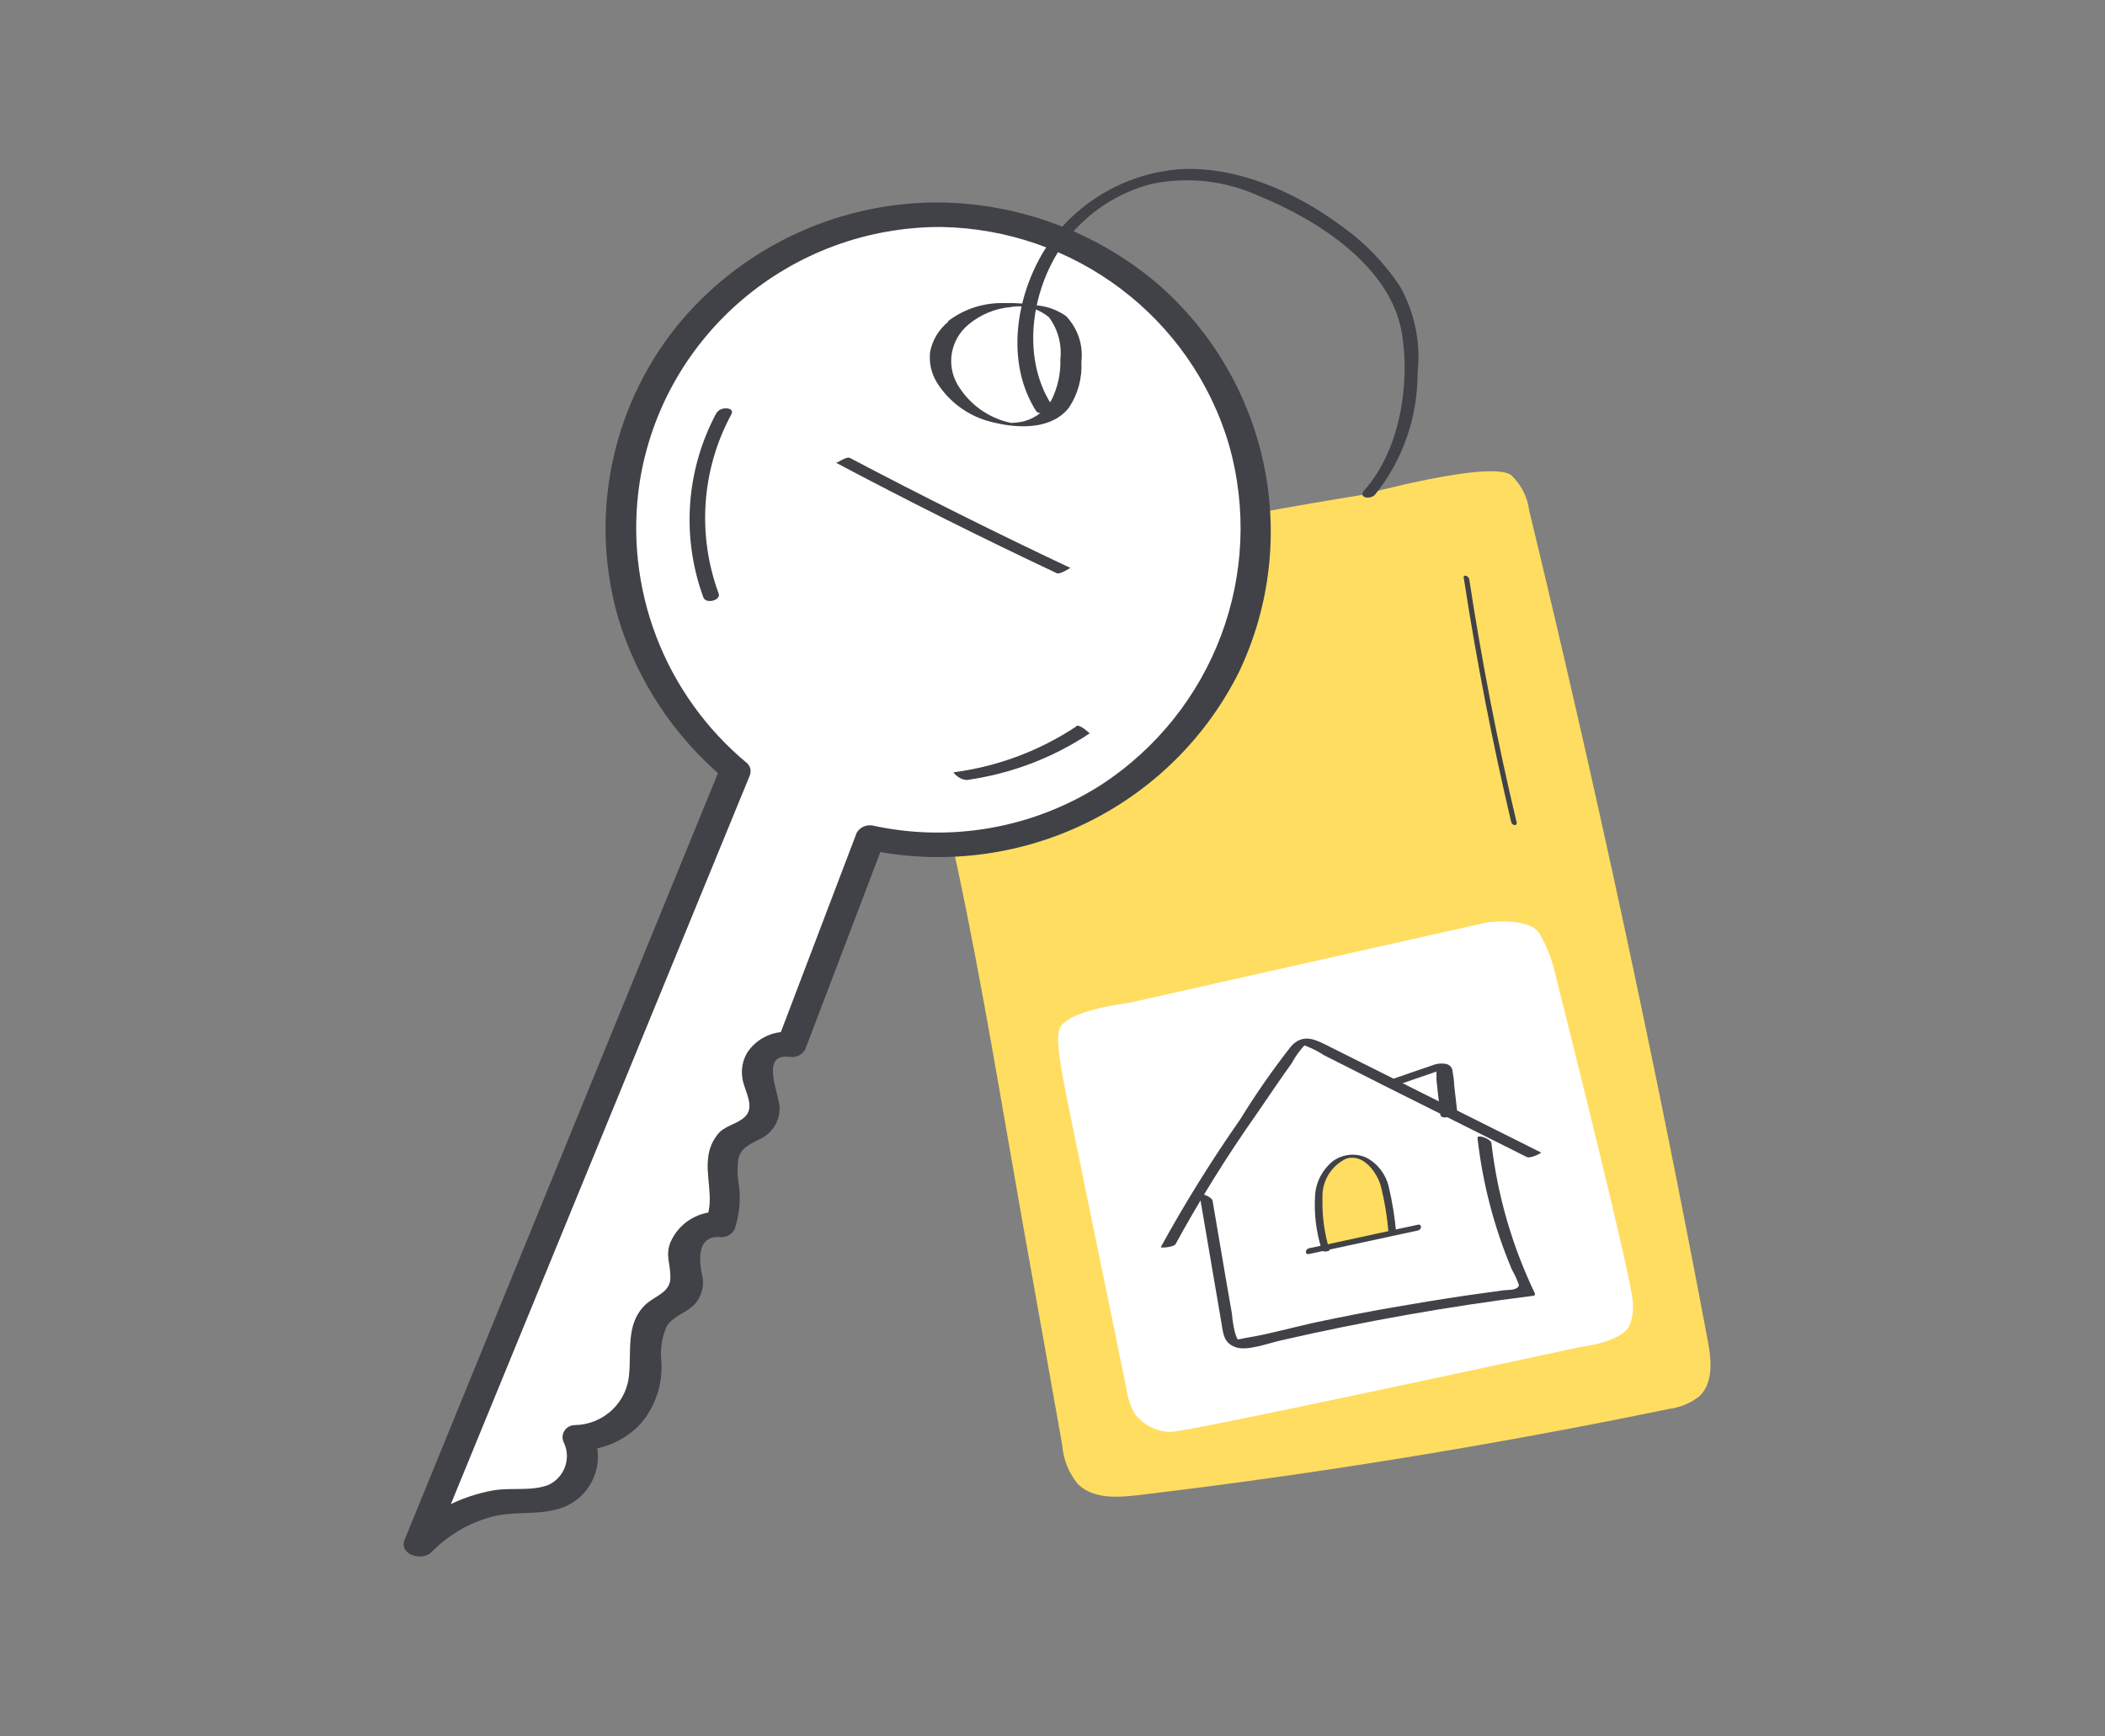 <svg width="80" height="66" viewBox="0 0 80 66" fill="none" xmlns="http://www.w3.org/2000/svg">
<rect x="0" y="0" width="80" height="66" fill="#808080" stroke="none"/>
<path d="M40.373 54.949C40.414 55.481 40.619 55.985 40.958 56.402C41.541 56.981 42.452 56.923 43.252 56.83C50.02 56.026 56.741 54.931 63.422 53.554C63.848 53.502 64.251 53.334 64.59 53.067C65.133 52.54 65.039 51.666 64.899 50.931C62.908 40.359 60.642 29.846 58.114 19.39C58.05 18.88 57.804 18.412 57.431 18.058C56.625 17.479 51.772 18.811 51.772 18.811C51.772 18.811 40.222 20.611 36.66 22.319C33.833 23.674 35.813 30.291 36.368 32.891C37.331 37.407 38.067 41.975 38.873 46.525C39.375 49.333 39.877 52.141 40.373 54.949Z" fill="#FFDD61"/>
<path d="M35.656 8.145C29.01 8.116 23.597 13.437 23.568 20.025C23.561 21.793 23.95 23.541 24.707 25.142C25.465 26.743 26.572 28.157 27.947 29.282C23.936 39.096 19.93 48.903 15.924 58.705C16.87 57.715 18.16 57.118 19.533 57.037C20.14 57.072 20.747 56.985 21.32 56.777C21.69 56.573 21.967 56.235 22.091 55.833C22.215 55.431 22.177 54.998 21.985 54.623C23.212 54.606 24.263 53.743 24.502 52.55C24.66 51.63 24.345 50.518 25.028 49.876C25.39 49.54 25.985 49.395 26.114 48.92C26.131 48.596 26.085 48.272 25.974 47.965C25.91 47.241 26.453 46.605 27.183 46.541C27.247 46.535 27.317 46.535 27.381 46.541C27.889 45.522 27.013 44.022 27.877 43.276C28.222 42.98 28.765 42.911 28.987 42.523C29.296 41.984 28.771 41.365 28.771 40.717C28.806 40.109 29.337 39.646 29.95 39.68L30.096 39.698C30.342 39.055 30.587 38.412 30.826 37.776C31.579 35.79 32.333 33.81 33.092 31.824C33.933 32.015 34.791 32.114 35.656 32.114C42.33 32.114 47.743 26.747 47.743 20.129C47.743 13.512 42.33 8.145 35.656 8.145Z" fill="white"/>
<path d="M35.556 7.695C31.72 7.718 28.094 9.461 25.694 12.431C24.462 13.979 23.621 15.797 23.242 17.733C22.863 19.668 22.957 21.666 23.515 23.558C24.24 25.897 25.618 27.982 27.498 29.568L27.404 29.099C23.393 38.906 19.381 48.714 15.381 58.515C15.142 59.094 16.041 59.355 16.397 58.996C17.022 58.359 17.799 57.896 18.663 57.658C19.475 57.433 20.327 57.589 21.139 57.375C22.254 57.103 22.937 55.985 22.663 54.879C22.628 54.74 22.581 54.607 22.517 54.48L22.085 55.123C22.961 55.105 23.79 54.729 24.374 54.086C24.923 53.426 25.197 52.581 25.133 51.73C25.086 51.278 25.156 50.827 25.337 50.41C25.577 50.016 26.102 49.901 26.412 49.559C26.692 49.24 26.785 48.806 26.669 48.401C26.57 47.886 26.488 46.988 27.329 47.017C27.562 47.052 27.79 46.942 27.913 46.745C28.105 46.172 28.164 45.558 28.07 44.962C28.018 44.649 28.018 44.331 28.07 44.018C28.181 43.619 28.473 43.509 28.818 43.324C29.314 43.121 29.635 42.641 29.629 42.108C29.629 41.598 28.847 40.012 30.015 40.174C30.248 40.209 30.476 40.099 30.599 39.896L33.594 32.028L33.01 32.3C35.786 32.886 38.679 32.536 41.231 31.307C43.783 30.078 45.849 28.04 47.101 25.515C49.495 20.449 48.21 14.423 43.953 10.752C41.608 8.778 38.632 7.695 35.556 7.695C34.797 7.695 35.083 8.622 35.755 8.627C40.835 8.708 45.273 12.06 46.704 16.895C48.099 21.798 46.137 27.032 41.845 29.834C39.27 31.478 36.135 32.034 33.145 31.374C32.911 31.339 32.683 31.449 32.561 31.646L29.565 39.52L30.149 39.242C29.813 39.188 29.469 39.232 29.157 39.368C28.846 39.505 28.582 39.729 28.397 40.012C28.222 40.307 28.158 40.655 28.216 40.996C28.286 41.459 28.724 42.073 28.298 42.461C28.018 42.716 27.615 42.774 27.34 43.04C27.124 43.277 26.984 43.567 26.931 43.879C26.78 44.696 27.165 45.553 26.838 46.34L27.422 46.068C26.587 45.993 25.805 46.462 25.477 47.226C25.285 47.706 25.477 48.036 25.477 48.511C25.513 49.165 24.829 49.246 24.45 49.669C23.807 50.369 23.988 51.331 23.913 52.193C23.884 52.721 23.655 53.217 23.271 53.584C22.887 53.95 22.378 54.159 21.845 54.167C21.588 54.167 21.384 54.37 21.378 54.619C21.378 54.683 21.39 54.746 21.419 54.81C21.717 55.412 21.466 56.136 20.864 56.431C20.853 56.437 20.847 56.443 20.835 56.443C20.199 56.691 19.404 56.529 18.733 56.651C17.477 56.877 16.321 57.485 15.422 58.388L16.438 58.868L28.491 29.487C28.561 29.325 28.526 29.134 28.397 29.012C26.849 27.729 25.659 26.072 24.944 24.202C24.228 22.331 24.009 20.309 24.31 18.331C25.191 12.732 30.061 8.61 35.778 8.627C36.52 8.622 36.234 7.689 35.556 7.695Z" fill="#414247"/>
<path d="M36.812 12.331C37.261 11.955 37.822 11.723 38.412 11.671C38.932 11.578 39.469 11.723 39.872 12.065C40.21 12.528 40.362 13.101 40.298 13.668C40.316 14.195 40.199 14.722 39.965 15.197C39.749 15.579 39.393 15.868 38.972 15.996C38.815 16.042 38.651 16.065 38.488 16.071C38.464 16.077 38.435 16.077 38.412 16.071L38.178 16.013C37.426 15.788 36.788 15.29 36.391 14.618C35.948 13.854 36.129 12.893 36.812 12.331C36.876 12.279 36.567 12.233 36.537 12.227C36.508 12.221 36.129 12.146 36.041 12.227C35.679 12.522 35.434 12.927 35.346 13.385C35.305 13.79 35.393 14.195 35.609 14.543C35.851 14.929 36.169 15.263 36.544 15.525C36.92 15.786 37.344 15.97 37.793 16.065C38.739 16.291 39.983 16.326 40.631 15.486C40.969 14.971 41.133 14.363 41.098 13.749C41.174 13.113 40.958 12.476 40.514 12.013C40.216 11.804 39.866 11.665 39.504 11.619C39.072 11.544 38.64 11.509 38.202 11.521C37.425 11.492 36.66 11.729 36.041 12.198C35.971 12.261 36.286 12.308 36.31 12.314C36.333 12.319 36.718 12.412 36.812 12.331Z" fill="#414247"/>
<path d="M39.947 15.36C38.779 13.501 39.217 10.879 40.49 9.171C41.302 8.094 42.464 7.324 43.778 6.988C45.156 6.704 46.587 6.867 47.865 7.457C50.079 8.36 52.858 10.126 53.279 12.668C53.6 14.601 53.197 17.131 51.848 18.637C51.597 18.92 52.076 19.001 52.257 18.804C53.314 17.49 53.88 15.852 53.874 14.173C54.002 13.037 53.769 11.889 53.209 10.89C52.611 9.986 51.849 9.2 50.96 8.574C49.209 7.272 46.797 6.201 44.537 6.461C42.563 6.704 40.794 7.804 39.719 9.466C38.604 11.249 38.201 13.768 39.375 15.62C39.515 15.834 40.035 15.58 39.901 15.371L39.947 15.36Z" fill="#414247"/>
<path d="M42.815 52.818C42.862 53.136 42.961 53.443 43.118 53.727C43.276 53.938 43.48 54.11 43.715 54.231C43.949 54.353 44.209 54.42 44.473 54.428C44.999 54.462 60.059 51.197 60.059 51.197C60.059 51.197 61.618 51.023 61.927 50.386C62.044 50.103 62.085 49.796 62.056 49.495C61.986 48.516 59.889 40.139 59.078 36.903C58.955 36.393 58.756 35.907 58.494 35.455C58.021 34.836 56.502 35.062 56.502 35.062L42.879 38.124C42.879 38.124 40.736 38.367 40.31 39.016C40.088 39.352 40.31 40.423 40.356 40.753C40.45 41.372 42.564 51.533 42.815 52.818Z" fill="white"/>
<path d="M45.589 45.413L46.424 50.306C46.488 50.717 46.517 51.041 46.949 51.203C47.381 51.365 48.152 51.07 48.654 50.954C51.831 50.224 55.037 49.657 58.272 49.252C58.313 49.252 58.342 49.217 58.336 49.177C58.336 49.165 58.33 49.153 58.324 49.142C57.466 47.351 56.911 45.432 56.683 43.462C56.683 43.289 56.135 43.098 56.152 43.254C56.345 44.968 56.783 46.652 57.454 48.245C57.565 48.441 57.659 48.644 57.729 48.852C57.664 49.055 57.337 49.02 57.145 49.043L55.726 49.24C54.786 49.379 53.84 49.535 52.905 49.698C51.971 49.86 51.031 50.045 50.097 50.242C49.162 50.439 48.24 50.711 47.305 50.861C46.984 50.913 47.054 50.989 46.938 50.659C46.879 50.421 46.838 50.184 46.821 49.941L46.593 48.632L46.085 45.645C46.056 45.471 45.536 45.292 45.559 45.442L45.589 45.413Z" fill="#414247"/>
<path d="M58.552 43.799L50.377 39.706C49.91 39.468 49.472 39.312 49.063 39.775C48.368 40.66 47.725 41.584 47.136 42.542C46.044 44.106 45.034 45.727 44.117 47.4C44.117 47.446 44.602 47.4 44.672 47.296C45.6 45.599 46.622 43.955 47.738 42.369C48.181 41.726 48.625 41.06 49.092 40.412C49.273 40.076 49.507 39.775 49.793 39.52L49.308 39.648C49.665 39.752 50.003 39.902 50.313 40.105L52.602 41.263L58.027 43.978C58.167 44.048 58.611 43.816 58.564 43.804L58.552 43.799Z" fill="#414247"/>
<path d="M55.381 42.258L55.264 41.228C55.264 41.06 55.229 40.886 55.206 40.724C55.202 40.657 55.176 40.592 55.131 40.541C55.087 40.49 55.027 40.455 54.961 40.44C54.779 40.407 54.593 40.427 54.423 40.498L53.927 40.666L52.922 41.014C52.847 41.014 52.683 41.135 52.759 41.234C52.835 41.332 53.039 41.286 53.133 41.234L53.985 40.938L54.406 40.794L54.639 40.712H54.593V41.042L54.639 41.483L54.744 42.374C54.744 42.565 55.328 42.461 55.328 42.247L55.381 42.258Z" fill="#414247"/>
<path d="M52.917 46.889L52.794 45.957C52.753 45.517 52.642 45.083 52.455 44.678C52.361 44.476 52.213 44.302 52.029 44.175C51.844 44.048 51.629 43.972 51.404 43.954C51.066 43.96 50.75 44.116 50.54 44.377C50.33 44.637 50.196 44.944 50.149 45.274C50.067 46.027 50.143 46.791 50.377 47.515" fill="#FFDD61"/>
<path d="M53.063 46.871C53.011 46.274 52.916 45.682 52.777 45.099C52.666 44.63 52.356 44.225 51.924 43.999C51.51 43.814 51.025 43.866 50.657 44.132C50.461 44.29 50.3 44.486 50.183 44.708C50.066 44.93 49.997 45.173 49.98 45.423C49.933 46.13 50.021 46.836 50.237 47.513C50.237 47.606 50.546 47.565 50.529 47.513C50.33 46.877 50.243 46.211 50.26 45.545C50.231 44.908 50.581 44.318 51.159 44.04C51.79 43.837 52.292 44.514 52.462 45.024C52.619 45.638 52.724 46.257 52.771 46.888C52.771 46.981 53.075 46.946 53.063 46.888V46.871Z" fill="#414247"/>
<path d="M53.88 46.552L50.272 47.334L49.752 47.444C49.594 47.478 49.583 47.704 49.752 47.664L53.366 46.882L53.88 46.772C54.044 46.737 54.05 46.512 53.88 46.552ZM55.632 21.976C56.111 25.096 56.712 28.188 57.431 31.239C57.466 31.39 57.682 31.413 57.635 31.239C56.911 28.211 56.315 25.131 55.842 22.04C55.842 21.906 55.603 21.791 55.626 21.976H55.632ZM27.241 15.671C26.661 16.743 26.317 17.924 26.229 19.137C26.142 20.351 26.313 21.568 26.733 22.711C26.832 22.966 27.393 22.821 27.317 22.572C26.488 20.332 26.657 17.848 27.796 15.746C27.947 15.469 27.375 15.451 27.258 15.671H27.241ZM40.899 27.615C39.51 28.535 37.921 29.132 36.263 29.352C36.181 29.352 36.391 29.514 36.403 29.52C36.502 29.595 36.619 29.641 36.742 29.647C38.412 29.415 40.012 28.807 41.413 27.875C41.413 27.875 41.034 27.511 40.899 27.597V27.615ZM31.749 17.576C34.517 19.046 37.32 20.447 40.158 21.785C40.286 21.849 40.666 21.582 40.683 21.588C37.857 20.256 35.066 18.861 32.304 17.408C32.158 17.327 31.813 17.628 31.749 17.587V17.576Z" fill="#414247"/>
</svg>
